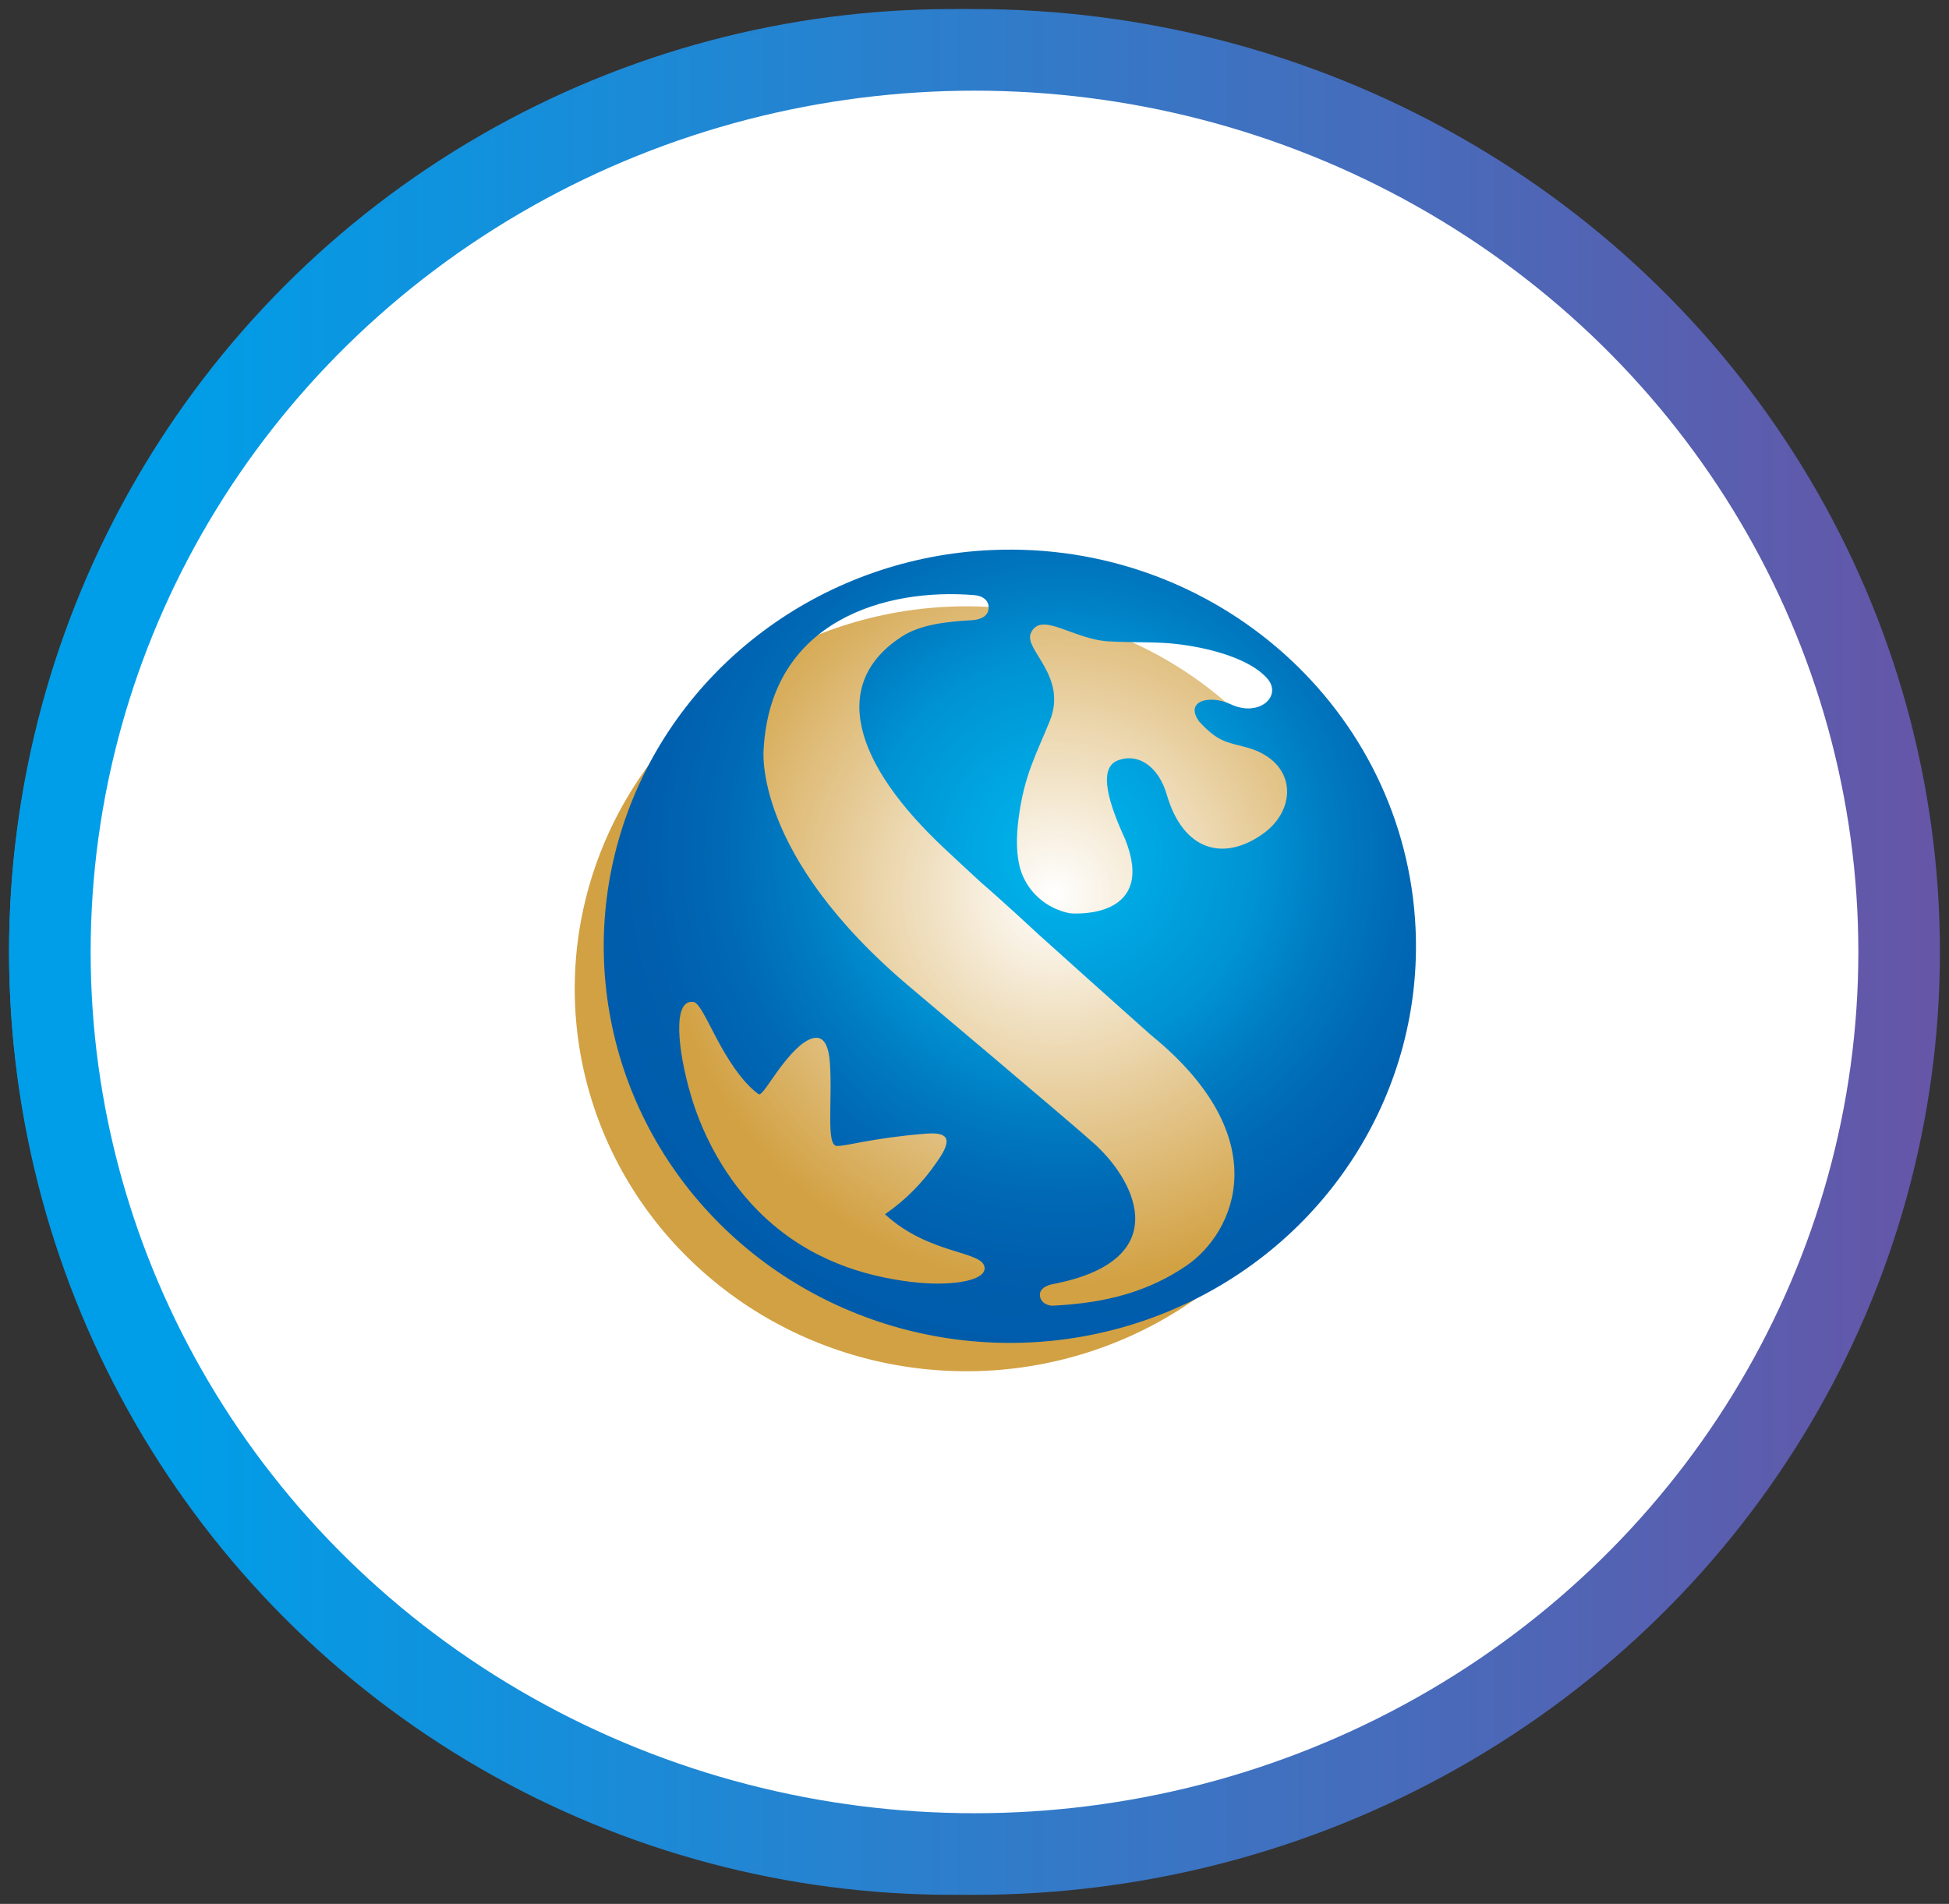 <?xml version="1.0" encoding="UTF-8"?>
<svg width="43px" height="42px" viewBox="0 0 43 42" version="1.1" xmlns="http://www.w3.org/2000/svg" xmlns:xlink="http://www.w3.org/1999/xlink">
    <rect x="0" y="0" width="43" height="42" fill="#333333" stroke="none"/>
    <!-- Generator: Sketch 60.1 (88133) - https://sketch.com -->
    <title>Group</title>
    <desc>Created with Sketch.</desc>
    <defs>
        <linearGradient x1="5.672%" y1="55.368%" x2="101.846%" y2="55.368%" id="linearGradient-1">
            <stop stop-color="#009EE8" offset="0%"></stop>
            <stop stop-color="#6556A8" offset="100%"></stop>
        </linearGradient>
        <linearGradient x1="5.672%" y1="55.368%" x2="101.846%" y2="55.368%" id="linearGradient-2">
            <stop stop-color="#009EE8" offset="0%"></stop>
            <stop stop-color="#6556A8" offset="100%"></stop>
        </linearGradient>
        <rect id="path-3" x="0" y="0" width="31.678" height="25"></rect>
        <radialGradient cx="62.268%" cy="36.479%" fx="62.268%" fy="36.479%" r="49.094%" gradientTransform="translate(0.623,0.365),scale(0.977,1),translate(-0.623,-0.365)" id="radialGradient-5">
            <stop stop-color="#FFFFFF" offset="0%"></stop>
            <stop stop-color="#D2A143" offset="100%"></stop>
        </radialGradient>
        <radialGradient cx="57.72%" cy="37.662%" fx="57.72%" fy="37.662%" r="106.894%" gradientTransform="translate(0.577,0.377),scale(0.977,1),translate(-0.577,-0.377)" id="radialGradient-6">
            <stop stop-color="#00B8EE" offset="0%"></stop>
            <stop stop-color="#0092D3" offset="22%"></stop>
            <stop stop-color="#007BC2" offset="30%"></stop>
            <stop stop-color="#0069B5" offset="38%"></stop>
            <stop stop-color="#005EAD" offset="47%"></stop>
            <stop stop-color="#005BAB" offset="57%"></stop>
        </radialGradient>
    </defs>
    <g id="Page-1" stroke="none" stroke-width="1" fill="none" fill-rule="evenodd">
        <g id="주식버튼" transform="translate(-1841, -222)">
            <g id="Group-22" transform="translate(1713, 64)">
                <g id="Group-6" transform="translate(23, 160)">
                    <g id="Group" transform="translate(107, 0)">
                        <circle id="Oval" stroke="url(#linearGradient-1)" stroke-width="1.8" fill="#FFFFFF" cx="19" cy="19" r="19.9"></circle>
                        <g id="Group-2">
                            <ellipse id="Oval" stroke="url(#linearGradient-2)" stroke-width="1.8" fill="#FFFFFF" cx="19.5" cy="19" rx="20.4" ry="19.9"></ellipse>
                            <g id="lff" transform="translate(3, 7)">
                                <mask id="mask-4" fill="white">
                                    <use xlink:href="#path-3"></use>
                                </mask>
                                <g id="Rectangle"></g>
                                <g id="s" mask="url(#mask-4)" fill-rule="nonzero">
                                    <g transform="translate(7.68, 3.125)">
                                        <path d="M8.252,1.259 C4.761,1.412 1.708,3.604 0.517,6.813 C-0.673,10.021 0.232,13.615 2.812,15.916 C5.392,18.218 9.138,18.776 12.303,17.329 C15.468,15.882 17.429,12.716 17.271,9.306 C17.169,7.071 16.161,4.967 14.469,3.457 C12.777,1.948 10.541,1.157 8.252,1.259 Z" id="Path" fill="url(#radialGradient-5)"></path>
                                        <path d="M9.197,0.009 C5.576,0.168 2.411,2.442 1.176,5.769 C-0.058,9.097 0.881,12.823 3.557,15.21 C6.233,17.597 10.117,18.175 13.399,16.674 C16.681,15.174 18.715,11.89 18.551,8.354 C18.327,3.528 14.139,-0.208 9.197,0.009 Z M10.246,8.5 C11.839,9.933 12.711,10.706 12.711,10.706 C15.518,12.989 14.56,15.075 13.487,15.802 C12.669,16.355 11.762,16.616 10.574,16.677 C10.466,16.692 10.273,16.631 10.263,16.446 C10.254,16.248 10.551,16.202 10.551,16.202 C13.201,15.692 12.426,13.995 11.489,13.129 C11.095,12.764 7.405,9.657 7.405,9.657 C3.888,6.696 4.169,4.387 4.169,4.387 C4.336,1.546 6.887,0.841 8.814,1.004 C9.04,1.022 9.165,1.157 9.124,1.341 C9.082,1.541 8.784,1.555 8.784,1.555 C8.171,1.591 7.622,1.652 7.201,1.927 C5.652,2.947 6.11,4.682 8.178,6.613 C8.438,6.857 8.715,7.113 8.998,7.373 C9.002,7.373 9.418,7.732 10.246,8.5 Z M9.043,15.845 C9.059,16.121 8.369,16.242 7.581,16.171 C6.595,16.073 5.409,15.768 4.38,14.895 C3.434,14.099 2.844,12.999 2.562,12.035 C2.271,11.046 2.146,9.89 2.63,9.981 C2.777,10.01 3.033,10.646 3.312,11.107 C3.598,11.586 3.834,11.849 4.053,12.011 C4.153,12.083 4.489,11.35 4.98,10.932 C5.266,10.703 5.579,10.624 5.629,11.31 C5.69,12.153 5.536,13.155 5.787,13.155 C6.023,13.155 6.554,12.982 7.721,12.886 C8.158,12.849 8.407,12.929 7.99,13.507 C7.685,13.958 7.297,14.35 6.845,14.662 C7.832,15.569 9.023,15.46 9.043,15.845 Z M9.825,7.026 C9.749,6.743 9.733,6.385 9.793,5.928 C9.917,4.973 10.18,4.524 10.479,3.784 C10.885,2.789 9.901,2.208 10.063,1.842 C10.285,1.346 10.988,1.976 11.771,2.023 C12.446,2.059 12.854,2.023 13.377,2.094 C14.073,2.185 14.908,2.42 15.279,2.842 C15.619,3.231 15.099,3.706 14.473,3.411 C14.017,3.194 13.441,3.33 13.778,3.793 C14.185,4.236 14.38,4.247 14.794,4.355 C15.935,4.648 15.96,5.714 15.187,6.267 C14.308,6.895 13.419,6.636 13.062,5.404 C12.882,4.789 12.437,4.476 11.982,4.65 C11.527,4.824 11.797,5.633 12.142,6.384 C12.832,8.101 11.119,8.044 10.92,8.021 C10.391,7.918 9.968,7.533 9.825,7.026 L9.825,7.026 Z" id="Shape" fill="url(#radialGradient-6)"></path>
                                    </g>
                                </g>
                            </g>
                        </g>
                    </g>
                </g>
            </g>
        </g>
    </g>
</svg>